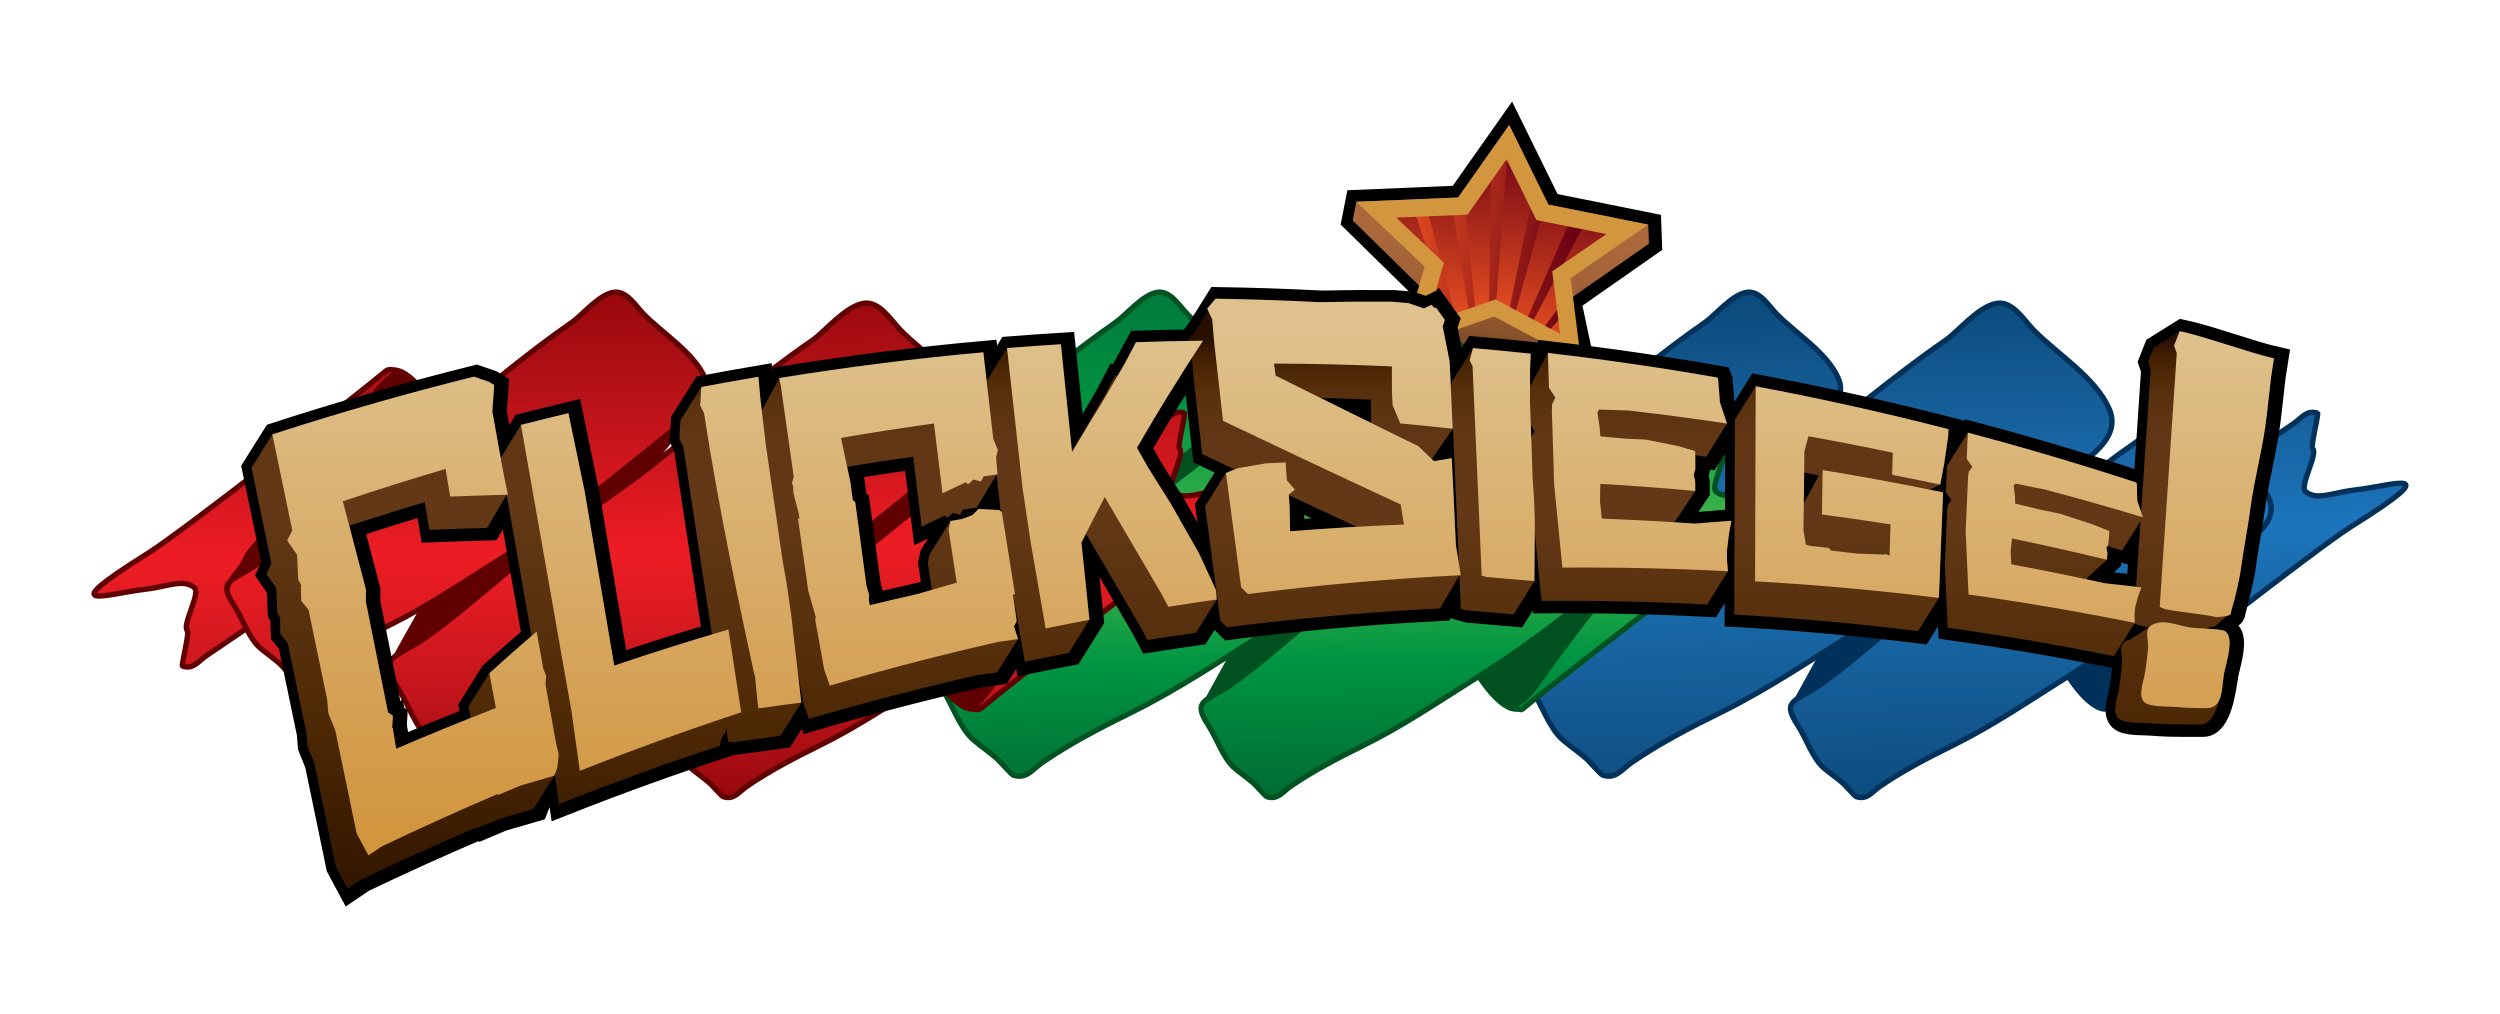 <?xml version="1.0" encoding="utf-8"?>
<!-- Generator: Adobe Illustrator 16.0.0, SVG Export Plug-In . SVG Version: 6.00 Build 0)  -->
<!DOCTYPE svg PUBLIC "-//W3C//DTD SVG 1.1//EN" "http://www.w3.org/Graphics/SVG/1.1/DTD/svg11.dtd">
<svg version="1.1" id="Layer_1" xmlns="http://www.w3.org/2000/svg" xmlns:xlink="http://www.w3.org/1999/xlink" x="0px" y="0px"
	 width="467.105px" height="189.474px" viewBox="0 0 467.105 189.474" enable-background="new 0 0 467.105 189.474"
	 xml:space="preserve">
<g>
	<g>
		<polygon fill="none" stroke="#000000" stroke-width="4.5" stroke-miterlimit="10" points="252.931,41.202 267.005,55.006 
			261.939,65.197 261.021,70.213 279.06,63.138 295.695,72.262 295.648,67.841 293.158,56.119 308.287,45.544 308.156,41.998 
			289.49,38.243 282.179,23.381 272.636,36.92 253.613,37.718 		"/>
		<g>
			
				<linearGradient id="SVGID_1_" gradientUnits="userSpaceOnUse" x1="273.544" y1="65.453" x2="273.544" y2="113.798" gradientTransform="matrix(0.997 0.078 -0.078 0.997 14.404 -63.276)">
				<stop  offset="0" style="stop-color:#AD6A3C"/>
				<stop  offset="0.376" style="stop-color:#AB693B"/>
				<stop  offset="0.543" style="stop-color:#A66539"/>
				<stop  offset="0.668" style="stop-color:#9C5F34"/>
				<stop  offset="0.773" style="stop-color:#8E562E"/>
				<stop  offset="0.865" style="stop-color:#7D4B25"/>
				<stop  offset="0.947" style="stop-color:#683C1A"/>
				<stop  offset="1" style="stop-color:#562F0C"/>
			</linearGradient>
			<polygon fill="url(#SVGID_1_)" points="252.736,41.184 266.81,54.99 261.742,65.179 260.824,70.197 278.863,63.122 295.5,72.246 
				295.453,67.825 292.962,56.101 308.091,45.527 307.96,41.981 289.294,38.226 281.982,23.365 272.439,36.904 253.416,37.702 			
				"/>
			
				<linearGradient id="SVGID_2_" gradientUnits="userSpaceOnUse" x1="252.494" y1="87.436" x2="294.595" y2="87.436" gradientTransform="matrix(0.997 0.078 -0.078 0.997 14.404 -63.276)">
				<stop  offset="0" style="stop-color:#EF5423"/>
				<stop  offset="0.844" style="stop-color:#680013"/>
				<stop  offset="1" style="stop-color:#663C1F"/>
			</linearGradient>
			<polygon fill="url(#SVGID_2_)" points="292.296,63.241 290.724,50.741 301.533,43.302 287.552,40.491 281.589,28.368 
				273.806,39.411 259.562,40.009 269.078,49.042 265.576,61.144 279.394,56.35 			"/>
			<g>
				<defs>
					<polygon id="SVGID_3_" points="292.296,63.241 290.724,50.741 301.533,43.302 287.552,40.491 281.589,28.368 273.806,39.411 
						259.562,40.009 269.078,49.042 265.576,61.144 279.394,56.35 					"/>
				</defs>
				<clipPath id="SVGID_4_">
					<use xlink:href="#SVGID_3_"  overflow="visible"/>
				</clipPath>
				<g clip-path="url(#SVGID_4_)">
					<g>
						
							<linearGradient id="SVGID_5_" gradientUnits="userSpaceOnUse" x1="276.924" y1="103.361" x2="276.924" y2="66.771" gradientTransform="matrix(0.997 0.078 -0.078 0.997 14.404 -63.276)">
							<stop  offset="0" style="stop-color:#EF5423"/>
							<stop  offset="0.976" style="stop-color:#680013"/>
							<stop  offset="1" style="stop-color:#663C1F"/>
						</linearGradient>
						<path fill="url(#SVGID_5_)" d="M281.306,61.127c-0.709-0.021-1.416-0.007-2.121,0.04c0.93-12.16,1.859-24.32,2.789-36.481
							c2.166,0.656,4.305,1.423,6.408,2.295C286.023,38.365,283.666,49.747,281.306,61.127z"/>
					</g>
					<g>
						
							<linearGradient id="SVGID_6_" gradientUnits="userSpaceOnUse" x1="282.901" y1="107.207" x2="282.901" y2="69.687" gradientTransform="matrix(0.997 0.078 -0.078 0.997 14.404 -63.276)">
							<stop  offset="0" style="stop-color:#EF5423"/>
							<stop  offset="0.976" style="stop-color:#680013"/>
							<stop  offset="1" style="stop-color:#663C1F"/>
						</linearGradient>
						<path fill="url(#SVGID_6_)" d="M297.566,31.612c-1.992-1.192-4.027-2.277-6.094-3.256
							c-3.412,12.277-6.822,24.554-10.23,36.831c0.543-0.054,1.086-0.082,1.633-0.083C287.773,53.939,292.669,42.776,297.566,31.612
							z"/>
					</g>
					<g>
						
							<linearGradient id="SVGID_7_" gradientUnits="userSpaceOnUse" x1="268.152" y1="104.062" x2="268.152" y2="65.342" gradientTransform="matrix(0.997 0.078 -0.078 0.997 14.404 -63.276)">
							<stop  offset="0" style="stop-color:#EF5423"/>
							<stop  offset="0.976" style="stop-color:#680013"/>
							<stop  offset="1" style="stop-color:#663C1F"/>
						</linearGradient>
						<path fill="url(#SVGID_7_)" d="M278.748,23.792c-2.191-0.547-4.408-0.985-6.646-1.313c1.313,13.049,2.627,26.097,3.943,39.146
							c0.695-0.155,1.396-0.274,2.098-0.357C278.345,48.776,278.546,36.284,278.748,23.792z"/>
					</g>
					<g>
						
							<linearGradient id="SVGID_8_" gradientUnits="userSpaceOnUse" x1="261.532" y1="105.224" x2="261.532" y2="65.196" gradientTransform="matrix(0.997 0.078 -0.078 0.997 14.404 -63.276)">
							<stop  offset="0" style="stop-color:#EF5423"/>
							<stop  offset="0.976" style="stop-color:#680013"/>
							<stop  offset="1" style="stop-color:#663C1F"/>
						</linearGradient>
						<path fill="url(#SVGID_8_)" d="M268.775,22.081c-2.26-0.216-4.533-0.317-6.822-0.306c3.67,13.591,7.34,27.184,11.01,40.774
							c0.678-0.258,1.365-0.481,2.055-0.672C272.937,48.612,270.855,35.345,268.775,22.081z"/>
					</g>
					<g>
						
							<linearGradient id="SVGID_9_" gradientUnits="userSpaceOnUse" x1="254.941" y1="106.838" x2="254.941" y2="65.803" gradientTransform="matrix(0.997 0.078 -0.078 0.997 14.404 -63.276)">
							<stop  offset="0" style="stop-color:#EF5423"/>
							<stop  offset="0.976" style="stop-color:#680013"/>
							<stop  offset="1" style="stop-color:#663C1F"/>
						</linearGradient>
						<path fill="url(#SVGID_9_)" d="M258.558,21.878c-2.299,0.126-4.607,0.37-6.924,0.729c6.115,13.775,12.229,27.551,18.34,41.326
							c0.656-0.358,1.32-0.686,1.988-0.977C267.494,49.264,263.027,35.572,258.558,21.878z"/>
					</g>
					<g>
						
							<linearGradient id="SVGID_10_" gradientUnits="userSpaceOnUse" x1="248.436" y1="108.907" x2="248.436" y2="67.962" gradientTransform="matrix(0.997 0.078 -0.078 0.997 14.404 -63.276)">
							<stop  offset="0" style="stop-color:#EF5423"/>
							<stop  offset="0.976" style="stop-color:#680013"/>
							<stop  offset="1" style="stop-color:#663C1F"/>
						</linearGradient>
						<path fill="url(#SVGID_10_)" d="M248.187,23.23c-2.32,0.479-4.641,1.074-6.957,1.79c8.627,13.589,17.254,27.178,25.881,40.764
							c0.621-0.463,1.256-0.891,1.898-1.284C262.07,50.744,255.126,36.986,248.187,23.23z"/>
					</g>
					<g>
						
							<linearGradient id="SVGID_11_" gradientUnits="userSpaceOnUse" x1="288.66" y1="106.991" x2="288.66" y2="74.06" gradientTransform="matrix(0.997 0.078 -0.078 0.997 14.404 -63.276)">
							<stop  offset="0" style="stop-color:#EF5423"/>
							<stop  offset="0.976" style="stop-color:#680013"/>
							<stop  offset="1" style="stop-color:#663C1F"/>
						</linearGradient>
						<path fill="url(#SVGID_11_)" d="M306.201,37.641c-1.859-1.499-3.766-2.897-5.717-4.191
							c-5.598,10.559-11.195,21.116-16.793,31.677c0.549,0.026,1.1,0.08,1.65,0.165C292.296,56.075,299.248,46.86,306.201,37.641z"
							/>
					</g>
					<g>
						
							<linearGradient id="SVGID_12_" gradientUnits="userSpaceOnUse" x1="294.17" y1="107.362" x2="294.17" y2="79.869" gradientTransform="matrix(0.997 0.078 -0.078 0.997 14.404 -63.276)">
							<stop  offset="0" style="stop-color:#EF5423"/>
							<stop  offset="0.976" style="stop-color:#680013"/>
							<stop  offset="1" style="stop-color:#663C1F"/>
						</linearGradient>
						<path fill="url(#SVGID_12_)" d="M314.181,45.038c-1.701-1.8-3.457-3.503-5.266-5.101c-7.586,8.498-15.17,16.999-22.756,25.498
							c0.553,0.112,1.105,0.254,1.656,0.423C296.605,58.918,305.392,51.978,314.181,45.038z"/>
					</g>
				</g>
			</g>
			<path fill="#D2963F" d="M281.982,23.365l7.313,14.861l18.666,3.755l-14.504,9.984l1.996,15.859l-16.277-8.69l-17.434,6.045
				l4.443-15.354l-12.77-12.123l19.023-0.798L281.982,23.365z M291.496,62.393L290.025,50.7l10.115-6.962l-13.078-2.629
				l-5.582-11.346l-7.285,10.336l-13.328,0.559l8.906,8.454l-3.277,11.321l12.932-4.485L291.496,62.393z"/>
		</g>
	</g>
	<g>
		<g>
			<g>
				<path fill="#00315A" d="M394.453,80.019c0.271-1.107,0.201-2.297-0.35-3.579c-2.57-5.941-9.721-10.254-14.152-14.784
					c-1.777-1.82-3.928-5.485-6.908-4.978c-3.422,0.58-7.219,5.305-9.5,6.875c-10.176,7.021-19.578,15.059-29.223,22.767
					l8.434-10.616c1.066-1.447,1.555-3.092,0.732-4.989c-2.092-4.838-7.918-8.352-11.527-12.04c-1.451-1.484-3.197-4.47-5.627-4.057
					c-2.789,0.473-5.883,4.323-7.738,5.603c-8.248,5.688-15.871,12.2-23.688,18.447c-3.131-6.18-8.066-11.872-11.021-9.41
					c-5.369,4.475-37.822,29.902-44.504,34.099c-18.179,11.404-7.613,7.519-0.627,6.763c4.076-0.441,7.217-2.095,9.313-0.292
					c1.176,1.016-2.414,7.049-1.344,8.014c0.422,0.379-1.168,6.539-0.914,6.62c2.057,0.665,2.881-0.855,4.479-1.954
					c0.951-0.656,3.717-2.528,7.463-5.066c0.734,1.416,1.531,2.739,2.559,3.623c1.18,1.013,2.549,1.927,3.625,2.889
					c0.418,0.379,2.176,2.391,2.426,2.472c2.059,0.666,2.883-0.853,4.48-1.951c4.119-2.837,8.988-5.371,13.467-7.568
					c1.932-0.948,3.836-1.979,5.719-3.057c-3.24,5.73-5.414,9.668-5.559,10.072c-0.35,0.982,0.084,2.297,1.561,4.567
					c2.01,3.09,3.398,7.542,5.969,9.757c1.443,1.243,3.129,2.363,4.449,3.547c0.514,0.463,2.672,2.936,2.98,3.035
					c2.525,0.815,3.537-1.048,5.498-2.398c5.057-3.483,11.031-6.59,16.535-9.29c6.246-3.067,12.273-6.809,18.217-10.592
					c-2.951,5.314-4.924,8.95-5.043,9.275c-0.283,0.804,0.068,1.873,1.271,3.721c1.637,2.521,2.768,6.146,4.861,7.949
					c1.178,1.012,2.551,1.925,3.623,2.889c0.42,0.378,2.182,2.391,2.43,2.472c2.059,0.665,2.883-0.853,4.48-1.952
					c4.117-2.838,8.988-5.367,13.467-7.57c7.346-3.604,14.314-8.348,21.244-12.699c2.957,4.52,6.572,7.739,8.928,5.777
					c5.373-4.477,37.818-29.905,44.502-34.098c18.182-11.403,7.615-7.521,0.631-6.764c-4.078,0.442-7.219,2.093-9.314,0.291
					c-1.176-1.013,2.414-7.051,1.342-8.013c-0.42-0.377,1.168-6.539,0.918-6.618c-2.059-0.668-2.885,0.851-4.48,1.953
					c-1.182,0.813-5.172,3.513-10.363,7.025c-2.002-1.752-4.107-3.399-5.752-5.082c-1.453-1.483-3.199-4.471-5.631-4.059
					c-2.787,0.473-5.881,4.322-7.738,5.604c-3.813,2.633-7.494,5.439-11.123,8.315L394.453,80.019z"/>
			</g>
			
				<linearGradient id="SVGID_13_" gradientUnits="userSpaceOnUse" x1="355.81" y1="152.06" x2="355.81" y2="57.213" gradientTransform="matrix(1 -0.021 0.021 1 -18.464 4.466)">
				<stop  offset="0" style="stop-color:#0C4D7F"/>
				<stop  offset="0.154" style="stop-color:#13588F"/>
				<stop  offset="0.484" style="stop-color:#1B72B6"/>
				<stop  offset="0.514" style="stop-color:#1C75BC"/>
				<stop  offset="0.814" style="stop-color:#145A92"/>
				<stop  offset="1" style="stop-color:#0A497A"/>
			</linearGradient>
			<path fill="url(#SVGID_13_)" stroke="#00315A" stroke-miterlimit="10" d="M379.955,61.656c4.428,4.53,11.578,8.844,14.148,14.784
				c2.441,5.64-4.557,9.468-8.154,12.389c-12.434,10.09-24.543,20.023-38.146,28.548c-8.596,5.385-17.234,11.286-26.344,15.761
				c-5.502,2.7-11.479,5.807-16.535,9.29c-1.961,1.351-2.973,3.214-5.498,2.398c-0.309-0.1-2.465-2.572-2.98-3.035
				c-1.32-1.184-3.006-2.304-4.449-3.547c-2.57-2.215-3.959-6.667-5.969-9.756c-3.938-6.054-0.457-5.317,5.508-9.571
				c7.889-5.622,14.861-12.361,22.66-18.085c6.668-4.893,13.658-9.345,20.125-14.512c9.648-7.708,19.051-15.746,29.225-22.767
				c2.279-1.57,6.078-6.295,9.498-6.875C376.025,56.17,378.173,59.835,379.955,61.656z M254.3,110.991L254.3,110.991
				c-0.086-0.24-0.152-0.463-0.186-0.665C254.119,110.562,254.173,110.784,254.3,110.991z M254.3,110.991L254.3,110.991
				c-0.127-0.207-0.182-0.429-0.186-0.665c-0.125-0.757,0.123-1.278,0.662-1.763c0.742-1.15,1.889-2.334,2.316-3.189
				c0.457-0.922,0.902-1.849,1.535-2.622c0.865-1.059,1.877-1.981,2.785-2.997c2.475-2.771,4.703-5.803,7.043-8.686
				c4.701-5.784,9.164-11.797,13.504-17.854c2.84-3.964,5.779-3.538,2.574-4.314c-0.258,0.026-0.441,0.181-0.65,0.357
				c-5.369,4.475-37.82,29.902-44.504,34.099c-18.179,11.404-7.613,7.519-0.627,6.763c4.076-0.441,7.217-2.095,9.313-0.292
				c1.178,1.016-2.414,7.049-1.34,8.014c0.418,0.379-1.168,6.539-0.918,6.62c2.057,0.665,2.881-0.855,4.479-1.954
				c0.951-0.656,3.717-2.528,7.463-5.064c-0.764-1.474-1.471-3.044-2.303-4.325C254.886,112.255,254.513,111.567,254.3,110.991z
				 M254.115,110.326c-0.01-0.542,0.268-1.146,0.662-1.763C254.238,109.047,253.99,109.569,254.115,110.326z M254.115,110.326
				c-0.01-0.542,0.268-1.146,0.662-1.763C254.238,109.047,253.99,109.569,254.115,110.326z M343.486,70.714
				c-2.092-4.838-7.918-8.352-11.527-12.04c-1.447-1.484-3.197-4.47-5.627-4.057c-2.789,0.473-5.883,4.323-7.738,5.603
				c-8.289,5.717-15.949,12.268-23.811,18.544c-5.266,4.21-10.959,7.835-16.393,11.824c-6.352,4.659-12.031,10.152-18.457,14.731
				c-2.334,1.665-4.201,2.394-5.156,3.243c-0.395,0.616-0.672,1.221-0.662,1.763c0.033,0.202,0.1,0.425,0.186,0.665
				c0.213,0.576,0.586,1.265,1.146,2.126c0.832,1.281,1.539,2.852,2.303,4.325c0.734,1.414,1.531,2.737,2.559,3.621
				c1.18,1.013,2.549,1.927,3.625,2.889c0.418,0.379,2.176,2.391,2.426,2.472c2.059,0.666,2.883-0.853,4.48-1.951
				c4.119-2.837,8.988-5.371,13.467-7.568c7.424-3.645,14.463-8.454,21.463-12.839c11.082-6.943,20.949-15.037,31.076-23.258
				C339.773,78.431,345.474,75.311,343.486,70.714z M422.423,99.068c0,0,0,0,0-0.002c-0.16,0.169-0.326,0.337-0.496,0.499
				C422.132,99.383,422.306,99.213,422.423,99.068z M440.07,91.535c-4.078,0.441-7.219,2.094-9.314,0.292
				c-1.176-1.017,2.414-7.054,1.344-8.014c-0.422-0.378,1.166-6.539,0.916-6.622c-2.059-0.664-2.885,0.854-4.48,1.953
				c-1.076,0.745-4.488,3.053-9.016,6.115c-0.141,0.097-0.688,0.463-1.354,0.915c2.391,2.092,4.641,4.334,5.781,6.969
				c1.002,2.316,0.045,4.262-1.523,5.923c0,0.002,0,0.002,0,0.002c-0.117,0.146-0.291,0.315-0.496,0.497
				c-1.477,1.412-3.324,2.614-4.627,3.672c-2.473,2.768-4.594,4.463-6.938,7.346c-4.699,5.786-9.16,11.8-13.502,17.854
				c-2.395,3.342-3.08,2.315-3.336,3.858c-0.25-0.025,1.203,0.275,1.412,0.101c5.369-4.476,37.818-29.905,44.502-34.1
				C457.621,86.895,447.054,90.775,440.07,91.535z M421.927,99.565c-1.258,1.125-3.842,2.795-4.627,3.672
				C418.603,102.179,420.451,100.977,421.927,99.565z M421.927,99.565c-1.258,1.125-3.842,2.795-4.627,3.672
				C418.603,102.179,420.451,100.977,421.927,99.565z M423.947,93.143c-1.141-2.635-3.391-4.877-5.781-6.969
				c-2.002-1.748-4.102-3.393-5.746-5.072c-1.453-1.483-3.199-4.471-5.631-4.059c-2.787,0.473-5.881,4.322-7.734,5.604
				c-8.289,5.719-15.953,12.269-23.811,18.546c-5.268,4.21-10.961,7.836-16.395,11.824c-6.352,4.659-12.031,10.15-18.457,14.731
				c-4.861,3.463-7.693,2.862-4.488,7.793c1.639,2.521,2.768,6.146,4.861,7.949c1.178,1.012,2.551,1.925,3.627,2.889
				c0.416,0.378,2.178,2.391,2.426,2.472c2.059,0.665,2.883-0.853,4.48-1.952c4.117-2.838,8.988-5.367,13.467-7.57
				c7.424-3.642,14.461-8.448,21.461-12.835c11.084-6.946,20.949-15.039,31.074-23.257c0.785-0.877,3.369-2.547,4.627-3.672
				c0.17-0.162,0.336-0.33,0.496-0.499C423.992,97.405,424.949,95.459,423.947,93.143z"/>
		</g>
		<g>
			<g>
				<path fill="#005020" d="M284.33,80.019c0.27-1.107,0.201-2.297-0.352-3.579c-2.57-5.941-9.719-10.254-14.15-14.784
					c-1.777-1.82-3.928-5.485-6.908-4.978c-3.422,0.58-7.219,5.305-9.5,6.875c-10.176,7.021-19.578,15.059-29.222,22.767
					l8.434-10.616c1.066-1.447,1.553-3.092,0.732-4.989c-2.092-4.838-7.918-8.352-11.527-12.04c-1.453-1.484-3.197-4.47-5.629-4.057
					c-2.789,0.473-5.881,4.323-7.736,5.603c-8.248,5.688-15.871,12.2-23.688,18.447c-3.131-6.18-8.066-11.872-11.023-9.41
					c-5.369,4.475-37.82,29.902-44.502,34.099c-18.18,11.404-7.613,7.519-0.629,6.763c4.076-0.441,7.219-2.095,9.314-0.292
					c1.176,1.016-2.414,7.049-1.344,8.014c0.422,0.379-1.168,6.539-0.916,6.62c2.059,0.665,2.883-0.855,4.48-1.954
					c0.951-0.656,3.717-2.528,7.461-5.066c0.736,1.416,1.531,2.739,2.561,3.623c1.178,1.013,2.549,1.927,3.625,2.889
					c0.416,0.379,2.176,2.391,2.426,2.472c2.059,0.666,2.883-0.853,4.48-1.951c4.119-2.837,8.988-5.371,13.467-7.568
					c1.932-0.948,3.836-1.979,5.719-3.057c-3.24,5.73-5.414,9.668-5.561,10.072c-0.348,0.982,0.086,2.297,1.561,4.567
					c2.012,3.09,3.4,7.542,5.971,9.757c1.443,1.243,3.129,2.363,4.449,3.547c0.514,0.463,2.672,2.936,2.979,3.035
					c2.525,0.815,3.539-1.048,5.5-2.398c5.057-3.483,11.031-6.59,16.535-9.29c6.246-3.067,12.273-6.809,18.217-10.592
					c-2.951,5.314-4.924,8.95-5.043,9.275c-0.283,0.804,0.068,1.873,1.271,3.721c1.637,2.521,2.768,6.146,4.861,7.949
					c1.178,1.012,2.551,1.925,3.623,2.889c0.419,0.378,2.181,2.391,2.429,2.472c2.059,0.665,2.883-0.853,4.479-1.952
					c4.119-2.838,8.988-5.367,13.469-7.57c7.346-3.604,14.314-8.348,21.244-12.699c2.957,4.52,6.572,7.739,8.928,5.777
					c5.373-4.477,37.818-29.905,44.502-34.098c18.182-11.403,7.613-7.521,0.631-6.764c-4.078,0.442-7.221,2.093-9.314,0.291
					c-1.176-1.013,2.412-7.051,1.342-8.013c-0.422-0.377,1.168-6.539,0.916-6.618c-2.057-0.668-2.883,0.851-4.479,1.953
					c-1.182,0.813-5.172,3.513-10.363,7.025c-2.002-1.752-4.107-3.399-5.752-5.082c-1.453-1.483-3.199-4.471-5.631-4.059
					c-2.787,0.473-5.881,4.322-7.738,5.604c-3.813,2.633-7.494,5.439-11.123,8.315L284.33,80.019z"/>
			</g>
			
				<linearGradient id="SVGID_14_" gradientUnits="userSpaceOnUse" x1="245.71" y1="149.792" x2="245.71" y2="54.945" gradientTransform="matrix(1 -0.021 0.021 1 -18.464 4.466)">
				<stop  offset="0" style="stop-color:#006C32"/>
				<stop  offset="0.054" style="stop-color:#007436"/>
				<stop  offset="0.267" style="stop-color:#009542"/>
				<stop  offset="0.427" style="stop-color:#30AB47"/>
				<stop  offset="0.514" style="stop-color:#43B649"/>
				<stop  offset="0.763" style="stop-color:#009442"/>
				<stop  offset="1" style="stop-color:#007A3B"/>
			</linearGradient>
			<path fill="url(#SVGID_14_)" stroke="#005221" stroke-miterlimit="10" d="M269.832,61.656c4.428,4.53,11.576,8.844,14.146,14.784
				c2.441,5.64-4.555,9.468-8.152,12.389c-12.434,10.09-24.545,20.023-38.146,28.548c-8.595,5.385-17.234,11.286-26.343,15.761
				c-5.502,2.7-11.479,5.807-16.535,9.29c-1.961,1.351-2.975,3.214-5.498,2.398c-0.309-0.1-2.465-2.572-2.98-3.035
				c-1.32-1.184-3.006-2.304-4.449-3.547c-2.57-2.215-3.959-6.667-5.969-9.756c-3.938-6.054-0.459-5.317,5.508-9.571
				c7.889-5.622,14.861-12.361,22.66-18.085c6.668-4.893,13.656-9.345,20.125-14.512c9.648-7.708,19.05-15.746,29.224-22.767
				c2.279-1.57,6.078-6.295,9.498-6.875C265.902,56.17,268.05,59.835,269.832,61.656z M144.178,110.991L144.178,110.991
				c-0.088-0.24-0.152-0.463-0.188-0.665C143.996,110.562,144.051,110.784,144.178,110.991z M144.178,110.991L144.178,110.991
				c-0.127-0.207-0.182-0.429-0.188-0.665c-0.123-0.757,0.125-1.278,0.664-1.763c0.742-1.15,1.889-2.334,2.314-3.189
				c0.457-0.922,0.904-1.849,1.537-2.622c0.865-1.059,1.877-1.981,2.783-2.997c2.477-2.771,4.705-5.803,7.045-8.686
				c4.701-5.784,9.133-11.82,13.504-17.854c3.84-5.299,4.434-2.438,3.012-3.89c-0.693-0.093-0.879-0.244-1.09-0.067
				c-5.369,4.475-37.818,29.902-44.502,34.099c-18.18,11.404-7.613,7.519-0.629,6.763c4.076-0.441,7.219-2.095,9.314-0.292
				c1.178,1.016-2.414,7.049-1.34,8.014c0.418,0.379-1.168,6.539-0.918,6.62c2.057,0.665,2.881-0.855,4.479-1.954
				c0.951-0.656,3.717-2.528,7.461-5.064c-0.762-1.474-1.469-3.044-2.301-4.325C144.764,112.255,144.391,111.567,144.178,110.991z
				 M143.99,110.326c-0.008-0.542,0.27-1.146,0.664-1.763C144.115,109.047,143.867,109.569,143.99,110.326z M143.99,110.326
				c-0.008-0.542,0.27-1.146,0.664-1.763C144.115,109.047,143.867,109.569,143.99,110.326z M233.363,70.714
				c-2.092-4.838-7.918-8.352-11.527-12.04c-1.447-1.484-3.197-4.47-5.629-4.057c-2.787,0.473-5.881,4.323-7.736,5.603
				c-8.289,5.717-15.949,12.268-23.811,18.544c-5.268,4.21-10.959,7.835-16.393,11.824c-6.352,4.659-12.031,10.152-18.457,14.731
				c-2.334,1.665-4.201,2.394-5.156,3.243c-0.395,0.616-0.672,1.221-0.664,1.763c0.035,0.202,0.1,0.425,0.188,0.665
				c0.213,0.576,0.586,1.265,1.146,2.126c0.832,1.281,1.539,2.852,2.301,4.325c0.736,1.414,1.531,2.737,2.561,3.621
				c1.178,1.013,2.549,1.927,3.625,2.889c0.416,0.379,2.176,2.391,2.426,2.472c2.059,0.666,2.883-0.853,4.48-1.951
				c4.119-2.837,8.988-5.371,13.467-7.568c7.422-3.645,14.461-8.454,21.463-12.839c11.08-6.943,20.949-15.037,31.076-23.258
				C229.65,78.431,235.351,75.311,233.363,70.714z M312.3,99.068c0,0,0,0,0-0.002c-0.16,0.169-0.328,0.337-0.496,0.499
				C312.007,99.383,312.181,99.213,312.3,99.068z M329.947,91.535c-4.078,0.441-7.221,2.094-9.314,0.292
				c-1.176-1.017,2.414-7.054,1.344-8.014c-0.424-0.378,1.166-6.539,0.914-6.622c-2.057-0.664-2.883,0.854-4.479,1.953
				c-1.076,0.745-4.488,3.053-9.016,6.115c-0.141,0.097-0.689,0.463-1.354,0.915c2.391,2.092,4.641,4.334,5.779,6.969
				c1.004,2.316,0.047,4.262-1.521,5.923c0,0.002,0,0.002,0,0.002c-0.119,0.146-0.293,0.315-0.496,0.497
				c-1.477,1.412-3.324,2.614-4.627,3.672c-2.473,2.768-4.594,4.463-6.938,7.346c-4.699,5.786-9.162,11.799-13.502,17.854
				c-2.955,4.127-4.324,2.512-3.809,3.769c0.563,0.179,1.25,0.512,1.459,0.336c5.371-4.476,38.244-30.051,44.928-34.245
				C347.498,86.895,336.929,90.775,329.947,91.535z M311.804,99.565c-1.258,1.125-3.844,2.795-4.627,3.672
				C308.48,102.179,310.328,100.977,311.804,99.565z M311.804,99.565c-1.258,1.125-3.844,2.795-4.627,3.672
				C308.48,102.179,310.328,100.977,311.804,99.565z M313.822,93.143c-1.139-2.635-3.389-4.877-5.779-6.969
				c-2.002-1.748-4.102-3.393-5.746-5.072c-1.453-1.483-3.199-4.471-5.631-4.059c-2.787,0.473-5.881,4.322-7.736,5.604
				c-8.287,5.719-15.951,12.269-23.809,18.546c-5.27,4.21-10.961,7.836-16.395,11.824c-6.352,4.659-12.031,10.15-18.457,14.731
				c-4.861,3.463-7.693,2.862-4.488,7.793c1.639,2.521,2.768,6.146,4.861,7.949c1.178,1.012,2.551,1.925,3.627,2.889
				c0.416,0.378,2.177,2.391,2.425,2.472c2.059,0.665,2.883-0.853,4.479-1.952c4.119-2.838,8.988-5.367,13.469-7.57
				c7.422-3.642,14.461-8.448,21.461-12.835c11.082-6.946,20.949-15.039,31.074-23.257c0.783-0.877,3.369-2.547,4.627-3.672
				c0.168-0.162,0.336-0.33,0.496-0.499C313.869,97.405,314.826,95.459,313.822,93.143z"/>
		</g>
		<g>
			<g>
				<path fill="#610000" d="M182.736,80.019c0.271-1.107,0.201-2.297-0.35-3.579c-2.57-5.941-9.721-10.254-14.152-14.784
					c-1.777-1.82-3.928-5.485-6.908-4.978c-3.422,0.58-7.219,5.305-9.5,6.875c-10.176,7.021-19.578,15.059-29.223,22.767
					l8.434-10.616c1.066-1.447,1.555-3.092,0.732-4.989c-2.092-4.838-7.918-8.352-11.527-12.04c-1.451-1.484-3.197-4.47-5.627-4.057
					c-2.789,0.473-5.883,4.323-7.738,5.603c-8.248,5.688-15.871,12.2-23.688,18.447c-3.131-6.18-8.066-11.872-11.021-9.41
					c-5.369,4.475-37.822,29.902-44.504,34.099c-18.18,11.404-7.613,7.519-0.627,6.763c4.076-0.441,7.217-2.095,9.313-0.292
					c1.176,1.016-2.414,7.049-1.344,8.014c0.422,0.379-1.168,6.539-0.914,6.62c2.057,0.665,2.881-0.855,4.479-1.954
					c0.951-0.656,3.717-2.528,7.463-5.066c0.734,1.416,1.531,2.739,2.559,3.623c1.18,1.013,2.549,1.927,3.625,2.889
					c0.418,0.379,2.176,2.391,2.426,2.472c2.059,0.666,2.883-0.853,4.48-1.951c4.119-2.837,8.988-5.371,13.467-7.568
					c1.932-0.948,3.836-1.979,5.719-3.057c-3.24,5.73-5.414,9.668-5.559,10.072c-0.35,0.982,0.084,2.297,1.561,4.567
					c2.01,3.09,3.398,7.542,5.969,9.757c1.443,1.243,3.129,2.363,4.449,3.547c0.514,0.463,2.672,2.936,2.98,3.035
					c2.525,0.815,3.537-1.048,5.498-2.398c5.057-3.483,11.031-6.59,16.535-9.29c6.246-3.067,12.273-6.809,18.217-10.592
					c-2.951,5.314-4.924,8.95-5.043,9.275c-0.283,0.804,0.068,1.873,1.271,3.721c1.637,2.521,2.768,6.146,4.861,7.949
					c1.178,1.012,2.551,1.925,3.623,2.889c0.42,0.378,2.182,2.391,2.43,2.472c2.059,0.665,2.883-0.853,4.48-1.952
					c4.117-2.838,8.988-5.367,13.467-7.57c7.346-3.604,14.314-8.348,21.244-12.699c2.957,4.52,6.572,7.739,8.928,5.777
					c5.373-4.477,37.818-29.905,44.502-34.098c18.181-11.403,7.615-7.521,0.631-6.764c-4.078,0.442-7.219,2.093-9.314,0.291
					c-1.176-1.013,2.414-7.051,1.342-8.013c-0.42-0.377,1.168-6.539,0.918-6.618c-2.059-0.668-2.885,0.851-4.48,1.953
					c-1.182,0.813-5.172,3.513-10.363,7.025c-2.002-1.752-4.107-3.399-5.752-5.082c-1.453-1.483-3.199-4.471-5.631-4.059
					c-2.787,0.473-5.881,4.322-7.738,5.604c-3.813,2.633-7.494,5.439-11.123,8.315L182.736,80.019z"/>
			</g>
			
				<linearGradient id="SVGID_15_" gradientUnits="userSpaceOnUse" x1="144.141" y1="147.7" x2="144.141" y2="52.852" gradientTransform="matrix(1 -0.021 0.021 1 -18.464 4.466)">
				<stop  offset="0" style="stop-color:#98080C"/>
				<stop  offset="0.035" style="stop-color:#9F0B10"/>
				<stop  offset="0.246" style="stop-color:#C8161D"/>
				<stop  offset="0.405" style="stop-color:#E11B22"/>
				<stop  offset="0.491" style="stop-color:#ED1C24"/>
				<stop  offset="0.8" style="stop-color:#B61218"/>
				<stop  offset="1" style="stop-color:#98080C"/>
			</linearGradient>
			<path fill="url(#SVGID_15_)" stroke="#610000" stroke-miterlimit="10" d="M168.238,61.656c4.428,4.53,11.578,8.844,14.148,14.784
				c2.441,5.64-4.557,9.468-8.154,12.389c-12.434,10.09-24.543,20.023-38.146,28.548c-8.596,5.385-17.234,11.286-26.344,15.761
				c-5.502,2.7-11.479,5.807-16.535,9.29c-1.961,1.351-2.973,3.214-5.498,2.398c-0.309-0.1-2.465-2.572-2.98-3.035
				c-1.32-1.184-3.006-2.304-4.449-3.547c-2.57-2.215-3.959-6.667-5.969-9.756c-3.938-6.054-0.457-5.317,5.508-9.571
				c7.889-5.622,14.861-12.361,22.66-18.085c6.668-4.893,13.658-9.345,20.125-14.512c9.648-7.708,19.051-15.746,29.225-22.767
				c2.279-1.57,6.078-6.295,9.498-6.875C164.309,56.17,166.457,59.835,168.238,61.656z M42.584,110.991L42.584,110.991
				c-0.086-0.24-0.152-0.463-0.186-0.665C42.402,110.562,42.457,110.784,42.584,110.991z M42.584,110.991L42.584,110.991
				c-0.127-0.207-0.182-0.429-0.186-0.665c-0.125-0.757,0.123-1.278,0.662-1.763c0.742-1.15,1.889-2.334,2.316-3.189
				c0.457-0.922,0.902-1.849,1.535-2.622c0.865-1.059,1.877-1.981,2.785-2.997c2.475-2.771,4.703-5.803,7.043-8.686
				c4.701-5.784,9.086-11.854,13.504-17.854c2.764-3.751,5.723-3.793,2.764-4.166c-0.26,0.026-0.631,0.032-0.84,0.209
				c-5.369,4.475-37.82,29.902-44.504,34.099c-18.18,11.404-7.613,7.519-0.627,6.763c4.076-0.441,7.217-2.095,9.313-0.292
				c1.178,1.016-2.414,7.049-1.34,8.014c0.418,0.379-1.168,6.539-0.918,6.62c2.057,0.665,2.881-0.855,4.479-1.954
				c0.951-0.656,3.717-2.528,7.463-5.064c-0.764-1.474-1.471-3.044-2.303-4.325C43.17,112.255,42.797,111.567,42.584,110.991z
				 M42.398,110.326c-0.01-0.542,0.268-1.146,0.662-1.763C42.521,109.047,42.273,109.569,42.398,110.326z M42.398,110.326
				c-0.01-0.542,0.268-1.146,0.662-1.763C42.521,109.047,42.273,109.569,42.398,110.326z M131.77,70.714
				c-2.092-4.838-7.918-8.352-11.527-12.04c-1.447-1.484-3.197-4.47-5.627-4.057c-2.789,0.473-5.883,4.323-7.738,5.603
				c-8.289,5.717-15.949,12.268-23.811,18.544c-5.266,4.21-10.959,7.835-16.393,11.824c-6.352,4.659-12.031,10.152-18.457,14.731
				c-2.334,1.665-4.201,2.394-5.156,3.243c-0.395,0.616-0.672,1.221-0.662,1.763c0.033,0.202,0.1,0.425,0.186,0.665
				c0.213,0.576,0.586,1.265,1.146,2.126c0.832,1.281,1.539,2.852,2.303,4.325c0.734,1.414,1.531,2.737,2.559,3.621
				c1.18,1.013,2.549,1.927,3.625,2.889c0.418,0.379,2.176,2.391,2.426,2.472c2.059,0.666,2.883-0.853,4.48-1.951
				c4.119-2.837,8.988-5.371,13.467-7.568c7.424-3.645,14.463-8.454,21.463-12.839c11.082-6.943,20.949-15.037,31.076-23.258
				C128.057,78.431,133.758,75.311,131.77,70.714z M210.707,99.068c0,0,0,0,0-0.002c-0.16,0.169-0.326,0.337-0.496,0.499
				C210.416,99.383,210.59,99.213,210.707,99.068z M228.354,91.535c-4.078,0.441-7.219,2.094-9.314,0.292
				c-1.176-1.017,2.414-7.054,1.344-8.014c-0.422-0.378,1.166-6.539,0.916-6.622c-2.059-0.664-2.885,0.854-4.48,1.953
				c-1.076,0.745-4.488,3.053-9.016,6.115c-0.141,0.097-0.688,0.463-1.354,0.915c2.391,2.092,4.641,4.334,5.781,6.969
				c1.002,2.316,0.045,4.262-1.523,5.923c0,0.002,0,0.002,0,0.002c-0.117,0.146-0.291,0.315-0.496,0.497
				c-1.477,1.412-3.324,2.614-4.627,3.672c-2.473,2.768-4.594,4.463-6.938,7.346c-4.699,5.786-9.096,11.848-13.502,17.854
				c-3.336,4.549-4.133,3.788-2.977,4.029c0.387,0.265,0.844,0.104,1.053-0.07c5.369-4.476,37.818-29.905,44.502-34.1
				C245.904,86.895,235.337,90.775,228.354,91.535z M210.211,99.565c-1.258,1.125-3.842,2.795-4.627,3.672
				C206.887,102.179,208.734,100.977,210.211,99.565z M210.211,99.565c-1.258,1.125-3.842,2.795-4.627,3.672
				C206.887,102.179,208.734,100.977,210.211,99.565z M212.23,93.143c-1.141-2.635-3.391-4.877-5.781-6.969
				c-2.002-1.748-4.102-3.393-5.746-5.072c-1.453-1.483-3.199-4.471-5.631-4.059c-2.787,0.473-5.881,4.322-7.734,5.604
				c-8.289,5.719-15.953,12.269-23.811,18.546c-5.268,4.21-10.961,7.836-16.395,11.824c-6.352,4.659-12.031,10.15-18.457,14.731
				c-4.861,3.463-7.693,2.862-4.488,7.793c1.639,2.521,2.768,6.146,4.861,7.949c1.178,1.012,2.551,1.925,3.627,2.889
				c0.416,0.378,2.178,2.391,2.426,2.472c2.059,0.665,2.883-0.853,4.48-1.952c4.117-2.838,8.988-5.367,13.467-7.57
				c7.424-3.642,14.461-8.448,21.461-12.835c11.084-6.946,20.949-15.039,31.074-23.257c0.785-0.877,3.369-2.547,4.627-3.672
				c0.17-0.162,0.336-0.33,0.496-0.499C212.275,97.405,213.232,95.459,212.23,93.143z"/>
		</g>
	</g>
	<g>
		<g>
			<g>
				<path fill="none" stroke="#000000" stroke-width="4.5" stroke-miterlimit="10" d="M323.302,106.818
					c-0.063-0.736-0.119-1.476-0.18-2.213c0-0.554-0.002-1.112-0.002-1.667c0.131-1.071,0.26-2.139,0.389-3.206
					c0.146-0.771,0.293-1.539,0.438-2.308c-0.072-0.007-0.146-0.013-0.221-0.02c-2.176,0.151-4.354,0.323-6.525,0.521
					c-1.299-0.093-2.596-0.161-3.895-0.244l3.895-5.863c-0.004-0.602-0.01-1.2-0.014-1.802c-0.092-0.393-0.184-0.786-0.277-1.179
					c0.102-0.359,0.203-0.714,0.303-1.07c-0.004-0.876-0.012-1.753-0.02-2.628c0.68,0.099,1.357,0.186,2.037,0.288l3.891-6.209
					c-0.436-1.324-0.877-2.65-1.314-3.984c-0.109-1.415-0.219-2.828-0.33-4.243c-0.043-0.122-0.09-0.244-0.137-0.367
					c-10.549-1.85-21.113-3.38-31.678-4.597c0.068,2.174,0.139,4.35,0.207,6.523c0.045,0.068,0.09,0.136,0.135,0.205
					c-1.227-0.15-2.451-0.309-3.676-0.45c0.002-1.094,0.004-2.189,0.008-3.281c0.039-0.952,0.08-1.909,0.123-2.859
					c-3.596-0.385-7.191-0.736-10.787-1.048l-3.891,6.209c-0.086,0.314-0.17,0.629-0.256,0.941c-0.072-1.55-0.145-3.101-0.219-4.65
					c-0.428-2.173-0.859-4.351-1.293-6.535c0.135-0.408,0.273-0.816,0.408-1.223c-0.557-0.78-1.113-1.563-1.674-2.351
					c-0.049,0.063-0.098,0.125-0.146,0.187c-0.238-0.22-0.475-0.444-0.711-0.666c-0.457,0.226-0.916,0.449-1.373,0.679
					c-0.971-0.334-1.943-0.665-2.916-0.997c-1.064-0.09-2.127-0.18-3.193-0.264c-4.482-0.039-8.963-0.01-13.438,0.091
					c-6.469-0.335-12.935-0.551-19.398-0.65l-3.891,6.209c-0.482,0.565-0.961,1.135-1.441,1.707c-3.18,0.05-6.357,0.103-9.535,0.212
					l-3.371,6.197c-0.174,0.006-0.346,0.006-0.52,0.012c-0.707,1.339-1.412,2.687-2.113,4.042c-1.391,2.329-2.771,4.692-4.141,7.087
					c-0.611,0.983-1.219,1.984-1.826,2.98c-0.688-6.646-1.377-13.286-2.063-19.932c-3.357,0.203-6.715,0.438-10.066,0.702
					l-3.801,6.202c-0.205-1.798-0.41-3.595-0.617-5.395c-12.742,1.138-25.457,2.74-38.139,4.812l-3.256,6.111
					c-0.088-0.733-0.176-1.469-0.264-2.202c-0.125-1.384-0.248-2.767-0.373-4.15c-3.559,0.602-7.113,1.238-10.668,1.913
					l-3.893,6.209c-0.07,1.146-0.141,2.298-0.209,3.45c0.24,0.479,0.482,0.958,0.725,1.438c1.789,11.716,3.576,23.435,5.361,35.151
					c-6.102,1.826-12.188,3.743-18.254,5.798c-1.84-10.836-3.676-21.674-5.518-32.512c-1.012-4.879-2.025-9.761-3.041-14.65
					c-2.959,0.705-5.916,1.436-8.867,2.192l-3.791,6.185c-0.521-2.895-1.041-5.79-1.561-8.685c0.113-1.655,0.229-3.309,0.346-4.955
					c-0.322-0.198-0.646-0.395-0.969-0.591c-0.934-0.322-1.871-0.642-2.807-0.966c-12.607,3.136-25.172,6.732-37.67,10.794
					l-3.893,6.21c1.24,5.968,2.48,11.936,3.721,17.905c-0.314,0.645-0.629,1.289-0.941,1.938c0.611,0.879,1.229,1.758,1.838,2.633
					c0.07,1.534,0.139,3.07,0.209,4.609c0.211,0.414,0.424,0.83,0.635,1.245c-0.049,0.019-0.1,0.038-0.148,0.057
					c0.027,0.904,0.055,1.812,0.086,2.718c0.451,0.552,0.902,1.099,1.357,1.647c1.168,5.617,2.332,11.233,3.5,16.851
					c0.064,0.816,0.129,1.635,0.197,2.455c0.438,1.081,0.871,2.165,1.305,3.243c1.332,6.428,2.67,12.851,4.002,19.275
					c0.734,1.36,1.463,2.716,2.189,4.069c0.814-0.554,1.633-1.101,2.449-1.646c7.18-3.431,14.393-6.694,21.641-9.79
					c0.074,0.04,0.154,0.08,0.229,0.122c1.344-0.575,2.689-1.143,4.037-1.705c2.121-0.634,4.238-1.254,6.361-1.865
					c0.199-0.506,0.396-1.013,0.596-1.518c0.076-0.811,0.154-1.621,0.23-2.43c-0.094-0.427-0.188-0.854-0.281-1.28
					c1.113-0.327,2.229-0.66,3.346-0.981c0.037-0.094,0.074-0.187,0.109-0.28c0.264,1.86,0.523,3.719,0.785,5.581
					c9.992-3.962,20.045-7.606,30.146-10.933c-0.238-1.552,1.289-1.988,1.049-3.539c0.506-0.171-0.752-1.457-0.248-1.626
					c0.227,1.477,0.451,2.953,0.676,4.43c0.305,0.04,0.605,0.085,0.906,0.129c2.949-0.423,5.902-0.826,8.854-1.215l3.891-6.209
					c-0.225-1.939-0.445-3.874-0.67-5.813c0.35,1.941,0.701,3.883,1.049,5.822c0.35,1.011,0.697,2.026,1.045,3.037
					c10.453-3.065,20.959-5.794,31.512-8.184c1.221-0.175,2.439-0.351,3.662-0.519l3.891-6.209c-0.25-0.785-0.5-1.575-0.752-2.36
					c0.166-0.332,0.336-0.666,0.502-0.994c-0.234-1.654-0.465-3.311-0.697-4.967c0.012-0.002,0.025-0.005,0.039-0.008
					c0.727,4.191,1.453,8.381,2.176,12.556c2.725-0.563,5.451-1.103,8.18-1.618l3.893-6.209c-0.496-4.812-0.996-9.621-1.492-14.431
					c0.279-0.56,0.568-1.097,0.848-1.652c3.494,5.988,6.939,11.872,10.332,17.642c0.389,0.74,0.779,1.479,1.164,2.217
					c3.012-0.48,6.025-0.934,9.043-1.359l3.891-6.209c-0.049-0.595-0.1-1.188-0.148-1.78c-1.055-2.279-2.111-4.574-3.176-6.883
					c-1.729-3.032-3.469-6.095-5.223-9.188c-1.416-2.248-2.836-4.512-4.266-6.793c-0.695-1.235-1.391-2.471-2.088-3.715
					c1.857-3.212,3.736-6.355,5.635-9.443c0.936-1.463,1.873-2.914,2.818-4.348c-0.037,0-0.072,0.003-0.109,0.003
					c0.635-1.002,1.271-1.998,1.908-2.986c0.08,0.972,0.16,1.943,0.238,2.915c0.566,5.021,1.133,10.033,1.695,15.039
					c2.037,0.974,4.041,1.914,6.064,2.876c-0.543,0.22-1.088,0.44-1.631,0.662l-3.893,6.209c0.959,7.14,1.91,14.255,2.85,21.354
					c0.416,0.425,0.834,0.847,1.252,1.271c13.212-1.698,26.478-2.873,39.783-3.523l3.639-6.194c0.09,2.093,0.182,4.184,0.273,6.275
					c0.293,0.083,0.588,0.167,0.881,0.249c2.986,0.24,5.971,0.495,8.955,0.768l3.891-6.209c0.021-3.063,0.047-6.118,0.072-9.171
					c0.426,4.298,0.852,8.59,1.27,12.865c10.295-0.087,20.605,0.14,30.932,0.678L323.302,106.818z M95.107,92.519
					c1.551,8.798,3.104,17.597,4.656,26.396c-2.641,2.273-5.27,4.584-7.879,6.951l-3.891,6.209c0.135,0.723,0.27,1.444,0.404,2.168
					c-4.654,1.853-9.301,3.751-13.93,5.74c-0.209-1.307-0.418-2.612-0.625-3.915c-0.041,0.054-0.086,0.108-0.125,0.164
					c0.045-0.81,0.094-1.62,0.143-2.429c-0.307-0.211-0.609-0.422-0.914-0.635c-1.387-6.911-2.77-13.823-4.156-20.737
					c0.016-0.714,0.031-1.429,0.049-2.143c-1.043-3.989-2.092-7.989-3.139-11.988c4.697-1.521,9.402-3.001,14.115-4.391
					c0.285,1.721,0.57,3.444,0.857,5.165c3.6-0.139,7.197-0.257,10.785-0.355L95.107,92.519z M174.143,103.656
					c-0.113,0.522-0.229,1.049-0.342,1.576c0.258,1.689,0.518,3.379,0.777,5.069c-0.891,0.259-1.781,0.507-2.672,0.773
					c-2.982,0.672-5.965,1.369-8.939,2.094c-0.061-0.327-0.119-0.658-0.178-0.987c0.02-0.294,0.037-0.589,0.059-0.884
					c-0.174-0.618-0.344-1.239-0.516-1.859c-0.697-5.192-1.395-10.385-2.092-15.578c-0.148-0.103-0.295-0.206-0.445-0.308
					c-0.15-1.129-0.303-2.253-0.455-3.381c-0.201-0.959-0.404-1.921-0.607-2.88c4.107-0.668,8.219-1.303,12.336-1.87
					c0.531,4.35,1.063,8.697,1.594,13.048c1.438-0.699,2.879-1.383,4.322-2.058c0.162,0.123,0.328,0.245,0.492,0.372
					c0.322-0.302,0.645-0.6,0.967-0.897c0.465,0.127,0.93,0.255,1.393,0.384c0.17-0.324,0.342-0.646,0.512-0.966
					c0.869-0.131,1.734-0.257,2.6-0.382l3.699-6.181c0.254,2.292,0.51,4.585,0.764,6.878c-0.1-0.08-0.201-0.16-0.301-0.24
					c-1.27-0.067-2.541-0.132-3.813-0.193c-0.4,0.39-0.801,0.779-1.199,1.171c-0.627,0.231-1.254,0.466-1.879,0.701
					c-0.729,0.129-1.457,0.258-2.184,0.389L174.143,103.656z M256.621,74.752c0.004,1.45,0.01,2.903,0.016,4.355
					c-3.143-1.548-6.303-3.108-9.473-4.684C250.316,74.51,253.468,74.61,256.621,74.752z M253.939,98.518
					c-4.15,0.232-8.301,0.5-12.445,0.834c-0.031-1.558-0.061-3.113-0.09-4.668c-0.049-0.698-0.102-1.396-0.152-2.094
					C245.511,94.597,249.728,96.559,253.939,98.518z M271.898,80.181c-0.088-1.862-0.176-3.722-0.264-5.581
					c0.023,0.046,0.047,0.094,0.07,0.142c0.445,10.234,0.893,20.468,1.338,30.703c-0.189-1.148-0.379-2.296-0.566-3.448
					c-0.26-5.438-0.518-10.873-0.777-16.308c-1.109,0.181-2.219,0.366-3.328,0.56c-0.129-0.125-0.26-0.251-0.389-0.376
					L271.898,80.181z M286.566,81.819c-0.002,0.064-0.004,0.129-0.008,0.193c-0.029-0.832-0.057-1.663-0.086-2.496
					c0.229,0.35,0.455,0.699,0.684,1.046C286.958,80.98,286.763,81.399,286.566,81.819z M299.748,96.982c0-0.002,0-0.007-0.002-0.01
					c0.156,0.01,0.313,0.021,0.469,0.031C300.058,96.998,299.902,96.988,299.748,96.982z"/>
				<path fill="none" stroke="#000000" stroke-width="4.5" stroke-miterlimit="10" d="M362.72,111.792
					c0.26-6.572,0.52-13.144,0.777-19.714c-1.152-0.238-2.307-0.447-3.459-0.679c0.064-0.446,0.129-0.891,0.193-1.337
					c0.912,0.188,1.824,0.363,2.738,0.556c0.244-1.315,0.49-2.624,0.74-3.931c0.248-1.712,0.498-3.421,0.746-5.126
					c0.02-0.433,0.035-0.86,0.051-1.292c-11.982-3.081-23.99-5.751-36.014-8.007l-3.893,6.209
					c-0.039,12.146-0.08,24.29-0.119,36.436c11.438,0.646,22.889,1.675,34.348,3.094L362.72,111.792z M340.892,94.778
					c-1.139-0.193-2.277-0.408-3.416-0.595c0.023-1.935,0.047-3.87,0.07-5.805c1.145,0.212,2.291,0.423,3.436,0.644
					C340.953,90.94,340.921,92.86,340.892,94.778z"/>
				<path fill="none" stroke="#000000" stroke-width="4.5" stroke-miterlimit="10" d="M399.316,116.462
					c-0.014-0.536-0.029-1.074-0.041-1.612c0.033-0.397,0.066-0.794,0.1-1.189c0.197-0.742,0.395-1.48,0.59-2.221
					c0.195-0.525,0.389-1.05,0.584-1.572c-0.072-0.017-0.146-0.034-0.219-0.054c-2.199-0.271-4.396-0.52-6.594-0.749
					c-1.145-0.252-2.289-0.481-3.434-0.726c0.064-0.124,0.127-0.248,0.191-0.37l3.625-3.299c0.033-0.432,0.066-0.865,0.098-1.298
					c-0.068-0.299-0.135-0.601-0.203-0.897c0.061-0.116,0.119-0.23,0.18-0.347c0.922,0.273,1.844,0.53,2.764,0.808l3.893-6.209
					c-0.357-1.027-0.715-2.063-1.074-3.104c-0.02-1.028-0.043-2.063-0.064-3.097c-0.039-0.097-0.078-0.195-0.115-0.291
					c-10.465-3.423-20.955-6.527-31.467-9.313l-3.891,6.209c-0.07,1.628-0.143,3.254-0.213,4.882
					c0.354,0.515,0.711,1.03,1.064,1.542c-0.225,0.273-0.449,0.551-0.672,0.832c-0.045,0.318-0.09,0.639-0.135,0.959
					c-0.152,3.411-0.303,6.826-0.453,10.237c0.18,3.946,0.361,7.871,0.537,11.779c10.35,1.454,20.703,3.224,31.059,5.309
					L399.316,116.462z"/>
			</g>
			<g>
				<path fill="none" stroke="#000000" stroke-width="4.5" stroke-miterlimit="10" d="M416.595,115.135
					c0.76-0.044,0.746-0.889,0.746-0.889c0.57-2.345,1.551-5.912,1.869-8.29c0.49-3.648,1.236-7.259,1.719-10.909
					c0.785-5.923,2.354-11.242,3.027-17.178c0.277-2.467,0.559-4.935,0.838-7.396c0.176-1.143,0.355-2.291,0.533-3.433
					c-4.287-0.946-13.313-4.225-17.609-5.083l-4.867,3.038c-0.355,0.893-0.705,1.782-1.059,2.68c0.17,0.479,0.336,0.955,0.506,1.431
					c-1.063,15.805-2.125,31.607-3.189,47.414c0.342,0.139,0.688,0.28,1.029,0.42c0.66,0.128,1.277,0.23,1.879,0.323l-3.504,2.285
					c-2.637,0.711-1.477,2.505-1.586,4.577c-0.08,1.471-0.309,2.946-0.51,4.403c-0.23,1.681-1.473,4.597-0.172,5.792
					c1.043,0.961,4.322,0.764,5.654,0.878c1.996,0.171,3.998,0.238,6.002,0.226l3.77,0.002c3.088-0.016,3.889-6.721,4.289-9.262
					c0.23-1.467,1.654-5.591,0.814-7.454c-0.221-0.488-0.6-0.822-1.191-0.909c-1.049-0.154-2.107-0.223-3.166-0.284
					c0.02-0.076,1.979-0.403,1.998-0.488L416.595,115.135z"/>
			</g>
		</g>
		<linearGradient id="SVGID_16_" gradientUnits="userSpaceOnUse" x1="235.935" y1="166.029" x2="235.935" y2="55.808">
			<stop  offset="0" style="stop-color:#321600"/>
			<stop  offset="0.286" style="stop-color:#4E2905"/>
			<stop  offset="0.623" style="stop-color:#623816"/>
			<stop  offset="0.761" style="stop-color:#613715"/>
			<stop  offset="0.823" style="stop-color:#5B3210"/>
			<stop  offset="0.869" style="stop-color:#502A07"/>
			<stop  offset="0.908" style="stop-color:#3F1D00"/>
			<stop  offset="0.929" style="stop-color:#281000"/>
		</linearGradient>
		<path fill="url(#SVGID_16_)" d="M103.553,144.935c0.035-0.095,0.072-0.187,0.109-0.281c0.262,1.861,0.521,3.719,0.783,5.581
			c9.994-3.961,20.045-7.605,30.148-10.932c-0.238-1.552,1.287-1.988,1.049-3.539c0.504-0.171-0.754-1.457-0.248-1.627
			c0.225,1.477,0.449,2.953,0.676,4.43c0.303,0.041,0.604,0.086,0.904,0.129c2.949-0.422,5.902-0.825,8.854-1.214l3.891-6.209
			c-0.225-1.939-0.445-3.875-0.668-5.813c0.35,1.94,0.699,3.883,1.047,5.822c0.35,1.011,0.699,2.026,1.045,3.037
			c10.453-3.065,20.959-5.794,31.512-8.184c1.221-0.175,2.441-0.351,3.662-0.519l3.891-6.209c-0.25-0.785-0.498-1.575-0.752-2.36
			c0.168-0.332,0.336-0.666,0.502-0.994c-0.232-1.654-0.465-3.311-0.697-4.967c0.012-0.003,0.027-0.006,0.039-0.009
			c0.729,4.191,1.455,8.382,2.176,12.556c2.725-0.562,5.451-1.102,8.182-1.618l3.891-6.209c-0.496-4.811-0.996-9.62-1.492-14.43
			c0.279-0.56,0.568-1.097,0.85-1.652c3.494,5.987,6.939,11.871,10.33,17.642c0.389,0.74,0.781,1.479,1.164,2.217
			c3.012-0.48,6.025-0.934,9.043-1.36l3.893-6.209c-0.051-0.595-0.1-1.188-0.15-1.779c-1.053-2.28-2.111-4.574-3.176-6.884
			c-1.727-3.031-3.469-6.094-5.223-9.188c-1.414-2.247-2.836-4.511-4.264-6.792c-0.695-1.235-1.391-2.471-2.09-3.715
			c1.857-3.212,3.736-6.356,5.635-9.444c0.936-1.462,1.875-2.913,2.818-4.347c-0.035,0-0.072,0.003-0.109,0.003
			c0.635-1.003,1.271-1.998,1.91-2.986c0.08,0.972,0.158,1.943,0.238,2.915c0.566,5.02,1.133,10.033,1.695,15.039
			c2.035,0.973,4.039,1.914,6.064,2.876c-0.545,0.22-1.088,0.44-1.633,0.661l-3.891,6.21c0.957,7.14,1.908,14.255,2.848,21.354
			c0.418,0.425,0.834,0.847,1.254,1.271c13.21-1.698,26.478-2.873,39.783-3.524l3.637-6.193c0.092,2.092,0.182,4.183,0.273,6.275
			c0.293,0.082,0.588,0.166,0.883,0.249c2.984,0.24,5.971,0.495,8.953,0.768l3.893-6.21c0.02-3.063,0.045-6.117,0.07-9.17
			c0.428,4.298,0.852,8.59,1.271,12.865c10.293-0.087,20.604,0.139,30.932,0.678l3.891-6.209c-0.061-0.736-0.119-1.476-0.18-2.213
			c0-0.555,0-1.112,0-1.668c0.129-1.071,0.258-2.138,0.387-3.205c0.148-0.771,0.293-1.54,0.438-2.309
			c-0.07-0.007-0.145-0.012-0.219-0.02c-2.178,0.151-4.355,0.324-6.527,0.521c-1.297-0.092-2.596-0.161-3.893-0.243l3.893-5.863
			c-0.004-0.602-0.01-1.2-0.014-1.802c-0.09-0.393-0.184-0.786-0.275-1.18c0.1-0.358,0.201-0.713,0.303-1.069
			c-0.006-0.876-0.014-1.753-0.02-2.628c0.678,0.099,1.357,0.186,2.035,0.287l3.893-6.209c-0.438-1.323-0.877-2.65-1.314-3.983
			c-0.111-1.415-0.221-2.828-0.332-4.243c-0.043-0.122-0.09-0.244-0.135-0.367c-10.551-1.85-21.115-3.38-31.678-4.597l-3.336,6.277
			c0.002-1.094,0.006-2.188,0.008-3.281c0.039-0.952,0.082-1.908,0.125-2.858c-3.598-0.385-7.191-0.736-10.787-1.048l-3.893,6.209
			c-0.084,0.314-0.168,0.628-0.254,0.941c-0.074-1.55-0.146-3.101-0.219-4.65c-0.43-2.173-0.861-4.351-1.295-6.536
			c0.137-0.407,0.273-0.815,0.408-1.223c-0.557-0.779-1.113-1.563-1.674-2.35c-0.049,0.063-0.098,0.125-0.146,0.187
			c-0.236-0.221-0.475-0.444-0.711-0.666c-0.457,0.226-0.916,0.448-1.373,0.679c-0.971-0.334-1.943-0.665-2.914-0.997
			c-1.066-0.09-2.127-0.18-3.193-0.264c-4.482-0.039-8.965-0.01-13.439,0.091c-6.469-0.335-12.933-0.551-19.396-0.65l-3.893,6.209
			c-0.482,0.565-0.961,1.135-1.441,1.707c-3.178,0.05-6.357,0.102-9.535,0.211l-3.371,6.198c-0.174,0.006-0.346,0.006-0.52,0.011
			c-0.707,1.34-1.41,2.688-2.111,4.043c-1.391,2.329-2.773,4.692-4.141,7.087c-0.613,0.983-1.219,1.984-1.828,2.979
			c-0.688-6.646-1.377-13.286-2.063-19.931c-3.357,0.203-6.713,0.438-10.066,0.702l-3.801,6.202
			c-0.203-1.798-0.41-3.596-0.615-5.395c-12.742,1.138-25.459,2.74-38.139,4.812l-3.258,6.11c-0.086-0.733-0.176-1.468-0.262-2.201
			c-0.127-1.384-0.25-2.767-0.375-4.15c-3.559,0.602-7.113,1.238-10.668,1.912l-3.891,6.209c-0.07,1.146-0.143,2.299-0.211,3.451
			c0.24,0.479,0.484,0.958,0.727,1.438c1.787,11.716,3.574,23.435,5.361,35.151c-6.102,1.825-12.189,3.742-18.256,5.798
			c-1.84-10.836-3.676-21.674-5.518-32.512c-1.01-4.879-2.023-9.762-3.041-14.651c-2.959,0.706-5.916,1.437-8.867,2.193
			l-3.791,6.184c-0.52-2.894-1.041-5.789-1.561-8.684c0.113-1.656,0.229-3.31,0.346-4.955c-0.322-0.198-0.646-0.395-0.969-0.591
			c-0.932-0.322-1.869-0.643-2.807-0.966c-12.607,3.135-25.17,6.731-37.67,10.794l-3.891,6.209
			c1.238,5.968,2.48,11.937,3.719,17.905c-0.313,0.646-0.627,1.29-0.941,1.938c0.613,0.879,1.229,1.758,1.838,2.633
			c0.07,1.534,0.139,3.069,0.209,4.609c0.211,0.414,0.424,0.83,0.635,1.245c-0.049,0.019-0.1,0.038-0.148,0.057
			c0.029,0.904,0.055,1.812,0.086,2.717c0.451,0.553,0.902,1.1,1.357,1.647c1.168,5.618,2.334,11.233,3.502,16.852
			c0.064,0.815,0.129,1.635,0.195,2.455c0.438,1.081,0.871,2.165,1.305,3.243c1.334,6.428,2.67,12.85,4.004,19.275
			c0.732,1.36,1.463,2.716,2.188,4.069c0.816-0.554,1.633-1.101,2.451-1.646c7.18-3.432,14.393-6.694,21.639-9.79
			c0.076,0.04,0.154,0.079,0.229,0.121c1.346-0.574,2.689-1.143,4.037-1.705c2.121-0.634,4.238-1.253,6.361-1.864L103.553,144.935z
			 M94.654,92.438c1.551,8.797,3.102,17.597,4.654,26.396c-2.641,2.272-5.27,4.584-7.877,6.951l-3.893,6.209
			c0.135,0.722,0.27,1.444,0.404,2.168c-4.654,1.852-9.301,3.751-13.928,5.74c-0.211-1.307-0.42-2.612-0.627-3.915
			c-0.041,0.054-0.084,0.108-0.125,0.164c0.045-0.811,0.094-1.621,0.143-2.429c-0.305-0.212-0.607-0.422-0.914-0.635
			c-1.385-6.912-2.77-13.823-4.156-20.738c0.016-0.714,0.033-1.429,0.049-2.143c-1.041-3.989-2.09-7.988-3.137-11.987
			c4.697-1.521,9.4-3.001,14.113-4.391c0.285,1.721,0.572,3.444,0.859,5.164c3.598-0.139,7.195-0.256,10.783-0.354L94.654,92.438z
			 M173.689,103.575c-0.115,0.522-0.229,1.049-0.344,1.576c0.26,1.689,0.52,3.379,0.777,5.068c-0.889,0.26-1.781,0.508-2.67,0.774
			c-2.982,0.672-5.965,1.368-8.941,2.094c-0.061-0.327-0.119-0.658-0.178-0.987c0.02-0.295,0.037-0.589,0.061-0.884
			c-0.174-0.618-0.346-1.239-0.518-1.859c-0.697-5.192-1.395-10.385-2.092-15.579c-0.148-0.102-0.295-0.206-0.445-0.307
			c-0.15-1.129-0.303-2.254-0.453-3.381c-0.203-0.959-0.406-1.921-0.607-2.88c4.107-0.668,8.219-1.303,12.334-1.871
			c0.533,4.35,1.064,8.698,1.594,13.048c1.439-0.698,2.881-1.383,4.322-2.057c0.164,0.123,0.328,0.245,0.492,0.371
			c0.324-0.301,0.646-0.599,0.969-0.897c0.463,0.128,0.928,0.256,1.391,0.385c0.172-0.324,0.342-0.646,0.514-0.967
			c0.867-0.13,1.734-0.256,2.6-0.381l3.699-6.182c0.254,2.293,0.508,4.586,0.762,6.878c-0.1-0.079-0.199-0.159-0.299-0.239
			c-1.271-0.067-2.543-0.132-3.813-0.193c-0.402,0.39-0.801,0.779-1.201,1.171c-0.625,0.231-1.254,0.465-1.879,0.701
			c-0.729,0.129-1.455,0.258-2.184,0.388L173.689,103.575z M256.166,74.671c0.006,1.45,0.012,2.902,0.018,4.355
			c-3.145-1.548-6.305-3.109-9.473-4.684C249.861,74.429,253.013,74.529,256.166,74.671z M253.484,98.436
			c-4.15,0.233-8.301,0.501-12.443,0.835c-0.031-1.558-0.061-3.113-0.09-4.668c-0.051-0.698-0.102-1.396-0.154-2.094
			C245.056,94.516,249.273,96.477,253.484,98.436z M271.443,80.099c-0.088-1.862-0.176-3.722-0.262-5.581
			c0.021,0.047,0.045,0.095,0.068,0.143c0.445,10.234,0.893,20.468,1.34,30.703c-0.189-1.148-0.379-2.296-0.566-3.448
			c-0.26-5.438-0.518-10.873-0.777-16.308c-1.109,0.181-2.221,0.365-3.33,0.559c-0.129-0.124-0.258-0.251-0.389-0.375
			L271.443,80.099z M286.111,81.737c-0.002,0.064-0.004,0.13-0.006,0.194c-0.029-0.832-0.059-1.663-0.088-2.496
			c0.229,0.349,0.457,0.699,0.686,1.046C286.503,80.899,286.308,81.318,286.111,81.737z M299.292,96.901c0-0.003,0-0.007-0.002-0.01
			c0.156,0.01,0.313,0.021,0.469,0.031C299.603,96.917,299.449,96.907,299.292,96.901z M362.515,90.537
			c0.246-1.315,0.49-2.624,0.74-3.931c0.248-1.712,0.498-3.422,0.748-5.127c0.018-0.432,0.035-0.859,0.051-1.291
			c-11.984-3.081-23.992-5.751-36.016-8.007l-3.891,6.209c-0.039,12.146-0.08,24.289-0.119,36.436
			c11.436,0.646,22.889,1.675,34.346,3.094l3.891-6.209c0.26-6.572,0.52-13.144,0.779-19.715c-1.152-0.238-1.403-0.27-2.556-0.501
			L362.515,90.537z M337.023,94.102c0.021-1.935,0.047-3.87,0.07-5.805c1.145,0.211,1.582,0.288,2.729,0.509L337.023,94.102z
			 M394.97,122.59c-10.354-2.086-20.709-3.855-31.059-5.31c-0.176-3.907-0.355-7.833-0.537-11.778
			c0.15-3.412,0.303-6.826,0.455-10.238c0.043-0.319,0.09-0.641,0.135-0.959c0.221-0.28,0.447-0.558,0.67-0.831
			c-0.354-0.512-0.709-1.028-1.064-1.543c0.072-1.628,0.143-3.253,0.213-4.881l3.891-6.209c10.512,2.786,21.002,5.891,31.469,9.313
			c0.037,0.096,0.076,0.193,0.113,0.29c0.023,1.035,0.045,2.068,0.066,3.098c0.359,1.041,0.717,2.075,1.072,3.104l-3.891,6.209
			c-0.922-0.277-1.844-0.534-2.764-0.808c-0.061,0.116-0.119,0.229-0.18,0.347c0.066,0.297,0.135,0.599,0.203,0.897
			c-0.033,0.433-0.066,0.866-0.098,1.298l-3.625,3.298c-0.064,0.122-0.129,0.247-0.193,0.37c1.145,0.244,2.291,0.475,3.436,0.727
			c2.197,0.229,4.393,0.479,6.592,0.749c0.074,0.02,0.148,0.036,0.219,0.054c-0.193,0.522-0.389,1.047-0.582,1.571
			c-0.197,0.74-0.395,1.479-0.592,2.222c-0.033,0.396-0.064,0.792-0.1,1.188c0.012,0.539,0.027,1.077,0.041,1.613L394.97,122.59z
			 M413.962,116.948c-0.02,0.085-1.98,0.412-1.998,0.487c1.059,0.062,2.117,0.131,3.164,0.285c0.594,0.087,0.973,0.421,1.191,0.908
			c0.84,1.864-0.582,5.988-0.814,7.454c-0.4,2.541-1.199,9.247-4.289,9.263l-3.77-0.002c-2.004,0.013-4.006-0.055-6.002-0.226
			c-1.332-0.115-4.611,0.083-5.654-0.878c-1.301-1.196-0.057-4.111,0.172-5.793c0.201-1.456,0.432-2.932,0.512-4.402
			c0.107-2.073-1.053-3.866,1.586-4.577l3.504-2.286c-0.602-0.092-1.219-0.194-1.879-0.322c-0.342-0.14-0.689-0.281-1.031-0.421
			c1.064-15.806,2.127-31.608,3.189-47.413c-0.17-0.476-0.336-0.952-0.504-1.431c0.352-0.897,0.703-1.788,1.057-2.68l4.867-3.039
			c4.297,0.858,13.322,4.137,17.611,5.084c-0.18,1.141-0.359,2.289-0.535,3.433c-0.279,2.462-0.559,4.93-0.838,7.396
			c-0.674,5.936-2.242,11.254-3.025,17.178c-0.484,3.649-1.229,7.261-1.721,10.909c-0.318,2.378-1.297,5.945-1.869,8.29
			c0,0,0.016,0.844-0.746,0.889L413.962,116.948z"/>
		<linearGradient id="SVGID_17_" gradientUnits="userSpaceOnUse" x1="237.88" y1="159.82" x2="237.88" y2="55.808">
			<stop  offset="0.047" style="stop-color:#D2963F"/>
			<stop  offset="0.316" style="stop-color:#D5A257"/>
			<stop  offset="0.934" style="stop-color:#DEC18C"/>
		</linearGradient>
		<path fill="url(#SVGID_17_)" d="M424.875,66.959c-0.18,1.141-0.359,2.289-0.535,3.433c-0.279,2.462-0.559,4.93-0.838,7.396
			c-0.674,5.936-2.242,11.254-3.025,17.178c-0.484,3.649-1.229,7.261-1.721,10.909c-0.318,2.378-1.125,5.993-1.869,8.29
			c-0.199,0.615,0.576,0.854-2.688,1.146c-3.564-0.729-6.076-0.802-9.646-1.49c-0.342-0.141-0.689-0.282-1.031-0.421
			c1.064-15.806,2.127-31.609,3.189-47.414c-0.17-0.476-0.336-0.952-0.504-1.431c0.352-0.896,0.703-1.787,1.057-2.68
			C411.56,62.734,420.585,66.012,424.875,66.959z M416.32,118.628c0.84,1.864-0.582,5.988-0.814,7.454
			c-0.4,2.541-0.102,6.207-3.191,6.223c-2.004,0.011-4.006-0.055-6.002-0.227c-1.332-0.114-4.611,0.083-5.654-0.877
			c-1.301-1.196-0.057-4.112,0.172-5.793c0.201-1.457,0.432-2.933,0.512-4.403c0.105-2.074-1.053-3.866,1.586-4.577
			c2.158-0.584,4.516,0.662,6.652,0.852c1.84,0.162,3.715,0.168,5.549,0.44C415.722,117.807,416.101,118.141,416.32,118.628z
			 M136.105,117.625c0.795,5.159,1.586,10.313,2.379,15.47c-10.104,3.326-20.154,6.971-30.148,10.932
			c-0.521-3.716-1.043-7.428-1.563-11.14c-3.146-17.83-6.291-35.664-9.436-53.495c2.951-0.757,5.908-1.487,8.867-2.193
			c1.018,4.89,2.031,9.772,3.041,14.651c1.842,10.838,3.678,21.676,5.518,32.512C121.854,121.959,128.969,119.712,136.105,117.625z
			 M141.701,70.402c0.125,1.384,0.248,2.767,0.375,4.15c0.348,2.94,0.697,5.882,1.049,8.824c1.025,7.071,2.049,14.136,3.076,21.205
			c0.266,1.521,0.529,3.04,0.795,4.556c0.287,1.977,0.572,3.957,0.857,5.933c0.621,5.396,1.242,10.796,1.865,16.203
			c-2.949,0.388-4.985,0.661-7.937,1.083c-0.299-0.043-0.603-6.597-0.905-6.638c-2.232-10.307-6.523-30.133-9.328-48.516
			c-0.242-0.479-0.484-0.958-0.727-1.438c0.068-1.152,0.141-2.306,0.211-3.451C134.588,71.64,138.143,71.003,141.701,70.402z
			 M189.645,111.01c-0.129,0.026-0.258,0.054-0.385,0.077c0.232,1.656,0.465,3.313,0.697,4.967
			c-0.166,0.328-0.334,0.662-0.502,0.994c0.254,0.785,0.502,1.575,0.752,2.36c-1.221,0.168-2.441,0.343-3.66,0.519
			c-10.555,2.39-21.059,5.118-31.514,8.184c-0.346-1.011-0.695-2.026-1.045-3.037c-0.557-3.104-1.115-6.207-1.674-9.313
			c0.039-0.148,0.078-0.295,0.115-0.44c-0.469-1.637-0.938-3.277-1.41-4.92c-0.641-4.502-1.279-9.002-1.918-13.503
			c0.084-0.018,0.172-0.036,0.26-0.058c-0.049-0.339-0.096-0.679-0.145-1.021c-0.328-1.251-0.654-2.499-0.984-3.752
			c-0.014-0.401-0.023-0.806-0.035-1.206c-0.074-0.198-0.148-0.399-0.223-0.601c0.107-0.399,0.219-0.802,0.328-1.2
			c-0.799-5.621-1.596-11.24-2.393-16.863c-0.105-0.516-0.209-1.036-0.314-1.555c12.68-2.071,25.396-3.674,38.139-4.812
			c0.615,5.385,1.23,10.767,1.848,16.146c0.289,0.7,0.578,1.395,0.865,2.09c-0.113,0.454-0.223,0.91-0.338,1.367
			c0.094,1.065,0.184,2.133,0.275,3.197c-0.865,0.124-1.732,0.251-2.6,0.381c-0.172,0.32-0.342,0.643-0.514,0.967
			c-0.463-0.13-0.926-0.257-1.391-0.385c-0.322,0.299-0.645,0.596-0.967,0.897c-0.164-0.126-0.33-0.248-0.492-0.371
			c-1.443,0.674-2.885,1.358-4.324,2.057c-0.529-4.35-1.061-8.698-1.592-13.048c-5.797,0.8-11.586,1.698-17.365,2.693
			c0.582,2.759,1.164,5.516,1.746,8.267c0.15,1.127,0.303,2.252,0.453,3.381c0.15,0.101,0.297,0.205,0.445,0.307
			c0.697,5.194,1.395,10.387,2.092,15.579c0.172,0.62,0.344,1.241,0.518,1.859c-0.023,0.295-0.041,0.589-0.061,0.884
			c0.059,0.329,0.117,0.66,0.178,0.987c2.977-0.726,5.959-1.422,8.941-2.094c2.432-0.728,4.867-1.431,7.309-2.119
			c-0.51-3.308-1.018-6.622-1.525-9.934c0.115-0.526,0.229-1.053,0.344-1.576c0.729-0.13,1.455-0.259,2.184-0.388
			c0.625-0.236,1.254-0.47,1.879-0.701c0.4-0.392,0.799-0.781,1.201-1.171c1.27,0.062,2.541,0.126,3.813,0.193
			c0.18,0.143,0.361,0.286,0.541,0.432C188.02,100.832,188.834,105.927,189.645,111.01z M224.777,63.657
			c-4.207,6.379-8.322,13.044-12.346,20c0.699,1.244,1.395,2.479,2.09,3.715c1.428,2.281,2.85,4.545,4.264,6.792
			c1.754,3.094,3.496,6.156,5.223,9.188c1.064,2.31,2.123,4.604,3.176,6.884c0.051,0.592,0.1,1.185,0.15,1.779
			c-3.018,0.427-6.031,0.879-9.043,1.36c-0.385-0.737-0.775-1.477-1.164-2.217c-3.516-5.978-7.084-12.072-10.707-18.282
			c-1.471,2.792-2.926,5.625-4.365,8.502c0.496,4.81,0.996,9.619,1.492,14.43c-2.73,0.517-5.455,1.057-8.18,1.618
			c-0.924-5.337-1.85-10.688-2.783-16.051c-0.51-3.393-1.02-6.786-1.531-10.187c-0.965-8.722-1.936-17.44-2.902-26.164
			c3.354-0.265,6.709-0.499,10.066-0.702c0.695,6.725,1.393,13.445,2.088,20.172c1.877-3.204,3.775-6.348,5.693-9.43
			c1.369-2.395,2.75-4.758,4.141-7.087c0.701-1.355,1.406-2.703,2.111-4.043C216.426,63.792,220.602,63.699,224.777,63.657z
			 M272.935,107.475c-13.305,0.65-26.57,1.826-39.783,3.524c-0.42-0.424-0.836-0.846-1.254-1.271
			c-0.939-7.1-1.891-14.215-2.848-21.355c0.738-0.301,1.479-0.603,2.219-0.898c1.723-0.31,3.449-0.607,5.177-0.894
			c1.252-0.065,2.504-0.127,3.754-0.182c0.084,1.114,0.166,2.227,0.246,3.343c0.498,0.58,0.998,1.159,1.494,1.737
			c-0.383,0.314-0.766,0.625-1.15,0.942c0.055,0.727,0.107,1.453,0.16,2.181c0.029,1.555,0.059,3.11,0.09,4.668
			c7.08-0.569,14.174-0.994,21.277-1.27c-0.203-1.251-0.41-2.501-0.613-3.754c-10.906-5.046-21.967-10.259-33.195-15.62
			c-0.563-5.006-1.129-10.02-1.695-15.039c-0.105-1.299-0.211-2.598-0.318-3.896c-0.314-0.676-0.631-1.352-0.947-2.028
			c0.521-0.623,1.045-1.242,1.57-1.857c6.463,0.1,12.927,0.315,19.396,0.65c4.475-0.101,8.957-0.13,13.439-0.091
			c1.066,0.084,2.127,0.174,3.193,0.264c0.971,0.332,1.943,0.663,2.914,0.997c0.457-0.23,0.916-0.453,1.373-0.679
			c0.236,0.222,0.475,0.445,0.711,0.666c0.049-0.062,0.098-0.124,0.146-0.187c0.561,0.786,1.117,1.57,1.674,2.35
			c-0.135,0.407-0.271,0.815-0.408,1.223c0.434,2.186,0.865,4.363,1.295,6.536c0.195,4.186,0.393,8.373,0.59,12.563
			c-3.27-0.354-6.541-0.683-9.816-0.988c-0.471-1.125-0.943-2.252-1.418-3.385c-0.043-0.801-0.09-1.599-0.133-2.4
			c-0.008-1.623-0.012-3.245-0.02-4.863c-7.344-0.332-14.689-0.508-22.025-0.533c0.105,0.755,0.213,1.509,0.318,2.259
			c8.996,4.494,17.885,8.892,26.674,13.185c0.967,0.939,1.932,1.87,2.893,2.794c1.109-0.193,2.221-0.378,3.33-0.559
			c0.26,5.435,0.518,10.869,0.777,16.308C272.326,103.773,272.632,105.625,272.935,107.475z M286.005,66.084
			c-0.043,0.95-0.086,1.906-0.125,2.858c-0.006,2.042-0.01,4.087-0.014,6.132c0.172,4.952,0.344,9.904,0.516,14.86
			c0.082,1.074,0.162,2.146,0.242,3.219c0.051,1.386,0.098,2.771,0.146,4.155c-0.033,3.75-0.063,7.502-0.088,11.264
			c-2.984-0.271-5.971-0.526-8.955-0.767c-0.293-0.083-0.59-0.167-0.883-0.249c-0.568-13.037-1.137-26.071-1.705-39.106
			c-0.182-0.373-0.363-0.748-0.543-1.124c0.205-0.766,0.412-1.527,0.621-2.29C278.814,65.348,282.408,65.7,286.005,66.084z
			 M323.492,97.342c-0.145,0.769-0.289,1.537-0.438,2.309c-0.129,1.067-0.258,2.134-0.387,3.205c0,0.556,0,1.113,0,1.668
			c0.061,0.737,0.119,1.477,0.18,2.213c-10.328-0.539-20.639-0.765-30.932-0.678c-0.506-5.164-1.018-10.343-1.533-15.541
			c-0.145-4.561-0.287-9.121-0.428-13.685c0.016-0.436,0.031-0.869,0.049-1.306c0.195-0.419,0.393-0.838,0.59-1.256
			c-0.395-0.598-0.785-1.199-1.18-1.802c-0.068-2.174-0.139-4.351-0.205-6.523c10.563,1.217,21.127,2.747,31.678,4.597
			c0.045,0.123,0.092,0.245,0.135,0.367c0.111,1.415,0.221,2.828,0.332,4.243c0.438,1.333,0.877,2.66,1.314,3.983
			c-6.111-0.92-12.223-1.729-18.336-2.432c-1.855-0.072-3.709-0.136-5.563-0.187c-0.102,0.186-0.201,0.371-0.301,0.555
			c0.141,0.953,0.283,1.906,0.426,2.857c0.041,0.533,0.084,1.067,0.125,1.604c1.566,0.136,3.131,0.278,4.697,0.432
			c1.248,0.049,2.5,0.106,3.752,0.165c2.061,0.407,4.119,0.816,6.18,1.238c1.029,0.305,2.059,0.608,3.086,0.912
			c0.008,1.134,0.018,2.27,0.025,3.404c-0.102,0.356-0.203,0.711-0.303,1.069c0.092,0.394,0.186,0.787,0.275,1.18
			c0.004,0.602,0.01,1.2,0.014,1.802c-5.916-0.547-11.826-0.992-17.74-1.333c-0.016,1.097-0.035,2.194-0.053,3.292
			c0.113,1.067,0.227,2.137,0.34,3.204c5.814,0.216,11.631,0.53,17.453,0.943c2.172-0.197,4.35-0.37,6.527-0.521
			C323.347,97.331,323.421,97.335,323.492,97.342z M364.054,80.188c-0.016,0.432-0.033,0.859-0.051,1.291
			c-0.25,1.705-0.5,3.415-0.748,5.127c-0.25,1.307-0.494,2.615-0.74,3.931c-2.994-0.633-5.988-1.24-8.982-1.82
			c0.039-1.38,0.08-2.757,0.119-4.136c-5.25-1.104-10.502-2.127-15.756-3.072c-0.25,0.93-0.504,1.861-0.756,2.797
			c-0.059,4.923-0.119,9.846-0.178,14.771c0.148,0.899,0.301,1.797,0.451,2.694c0.322,0.081,0.645,0.161,0.969,0.239
			c1.1,0.115,2.201,0.235,3.301,0.356c0.145,0.171,0.289,0.338,0.434,0.506c1.631,0.179,3.258,0.367,4.889,0.563
			c1.648,0.049,3.297,0.109,4.945,0.18c0.133-0.028,0.268-0.052,0.4-0.082c0.234,0.092,0.467,0.18,0.701,0.27
			c0.055-1.943,0.111-3.886,0.17-5.83c-4.271-0.669-8.539-1.286-12.807-1.849c0.043-2.764,0.086-5.53,0.129-8.294
			c7.504,1.227,15.004,2.613,22.5,4.167c-0.26,6.571-0.52,13.143-0.779,19.715c-11.457-1.419-22.908-2.448-34.346-3.094
			c0.039-12.146,0.08-24.289,0.119-36.436C340.062,74.437,352.07,77.107,364.054,80.188z M400.093,109.787
			c-0.193,0.522-0.389,1.047-0.582,1.571c-0.197,0.74-0.395,1.479-0.592,2.222c-0.033,0.396-0.064,0.792-0.1,1.188
			c0.012,0.539,0.027,1.077,0.041,1.613c-10.354-2.086-20.707-3.855-31.059-5.31c-0.174-3.908-0.355-7.833-0.535-11.778
			c0.148-3.412,0.301-6.826,0.453-10.238c0.043-0.319,0.09-0.641,0.135-0.959c0.221-0.28,0.447-0.558,0.67-0.831
			c-0.354-0.512-0.709-1.028-1.064-1.543c0.072-1.628,0.145-3.253,0.213-4.881c10.512,2.786,21.002,5.891,31.469,9.313
			c0.037,0.096,0.076,0.193,0.113,0.29c0.023,1.035,0.045,2.068,0.066,3.098c0.359,1.041,0.717,2.075,1.072,3.104
			c-6.078-1.829-12.158-3.551-18.246-5.166c-1.854-0.387-3.711-0.766-5.564-1.127c-0.115,0.117-0.227,0.235-0.338,0.352
			c0.082,0.728,0.164,1.453,0.244,2.179c0.008,0.4,0.014,0.8,0.023,1.2c1.561,0.371,3.123,0.748,4.686,1.134
			c1.25,0.252,2.502,0.516,3.754,0.783c2.043,0.658,4.084,1.33,6.123,2.004c1.016,0.404,2.029,0.813,3.043,1.218
			c-0.063,0.817-0.125,1.639-0.188,2.456c-0.123,0.237-0.248,0.476-0.371,0.716c0.066,0.297,0.135,0.599,0.203,0.897
			c-0.033,0.433-0.066,0.866-0.098,1.298c-5.908-1.43-11.82-2.757-17.732-3.983c-0.09,0.805-0.178,1.608-0.266,2.416
			c0.045,0.805,0.092,1.608,0.137,2.412c5.826,1.084,11.654,2.269,17.479,3.55c2.197,0.229,4.393,0.479,6.592,0.749
			C399.949,109.752,400.023,109.769,400.093,109.787z M102.059,126.314c-0.191-0.492-0.383-0.985-0.574-1.479
			c-0.408-2.277-0.814-4.554-1.223-6.829c-2.963,2.535-5.908,5.126-8.83,7.778c0.402,2.167,0.809,4.338,1.211,6.506
			c-6.23,2.413-12.441,4.953-18.627,7.611c-0.211-1.307-0.42-2.612-0.627-3.915c-0.041,0.054-0.084,0.108-0.125,0.164
			c0.045-0.811,0.094-1.621,0.143-2.429c-0.305-0.212-0.607-0.422-0.914-0.635c-1.385-6.912-2.77-13.823-4.156-20.738
			c0.016-0.714,0.033-1.429,0.049-2.143c-1.438-5.506-2.883-11.022-4.33-16.546c6.383-2.136,12.785-4.149,19.199-6.041
			c0.283,1.721,0.57,3.444,0.857,5.164c3.598-0.139,7.197-0.256,10.785-0.354c-0.32-1.573-0.643-3.146-0.965-4.717
			c-0.65-3.608-1.297-7.215-1.945-10.821c0.113-1.656,0.229-3.31,0.346-4.955c-0.322-0.198-0.646-0.395-0.969-0.591
			c-0.932-0.322-1.869-0.643-2.807-0.966c-12.607,3.135-25.17,6.731-37.67,10.794c1.24,5.968,2.48,11.937,3.721,17.905
			c-0.314,0.646-0.629,1.29-0.943,1.938c0.613,0.88,1.229,1.759,1.84,2.634c0.068,1.534,0.139,3.069,0.209,4.609
			c0.209,0.413,0.422,0.83,0.635,1.245c-0.049,0.019-0.1,0.038-0.148,0.056c0.027,0.905,0.055,1.813,0.084,2.718
			c0.453,0.553,0.904,1.1,1.357,1.647c1.168,5.618,2.334,11.233,3.502,16.851c0.064,0.816,0.129,1.636,0.197,2.456
			c0.438,1.081,0.869,2.165,1.303,3.243c1.334,6.428,2.67,12.85,4.004,19.275c0.734,1.359,1.463,2.716,2.189,4.069
			c0.814-0.555,1.631-1.102,2.449-1.646c7.18-3.432,14.393-6.694,21.639-9.791c0.076,0.041,0.154,0.08,0.229,0.122
			c1.346-0.574,2.689-1.143,4.037-1.705c2.123-0.634,4.24-1.253,6.363-1.864c0.199-0.507,0.396-1.013,0.596-1.518
			c0.076-0.811,0.154-1.621,0.23-2.43c-0.188-0.846-0.373-1.691-0.561-2.538c-0.633-3.534-1.266-7.07-1.9-10.607
			C101.967,127.333,102.012,126.825,102.059,126.314z"/>
	</g>
</g>
</svg>
